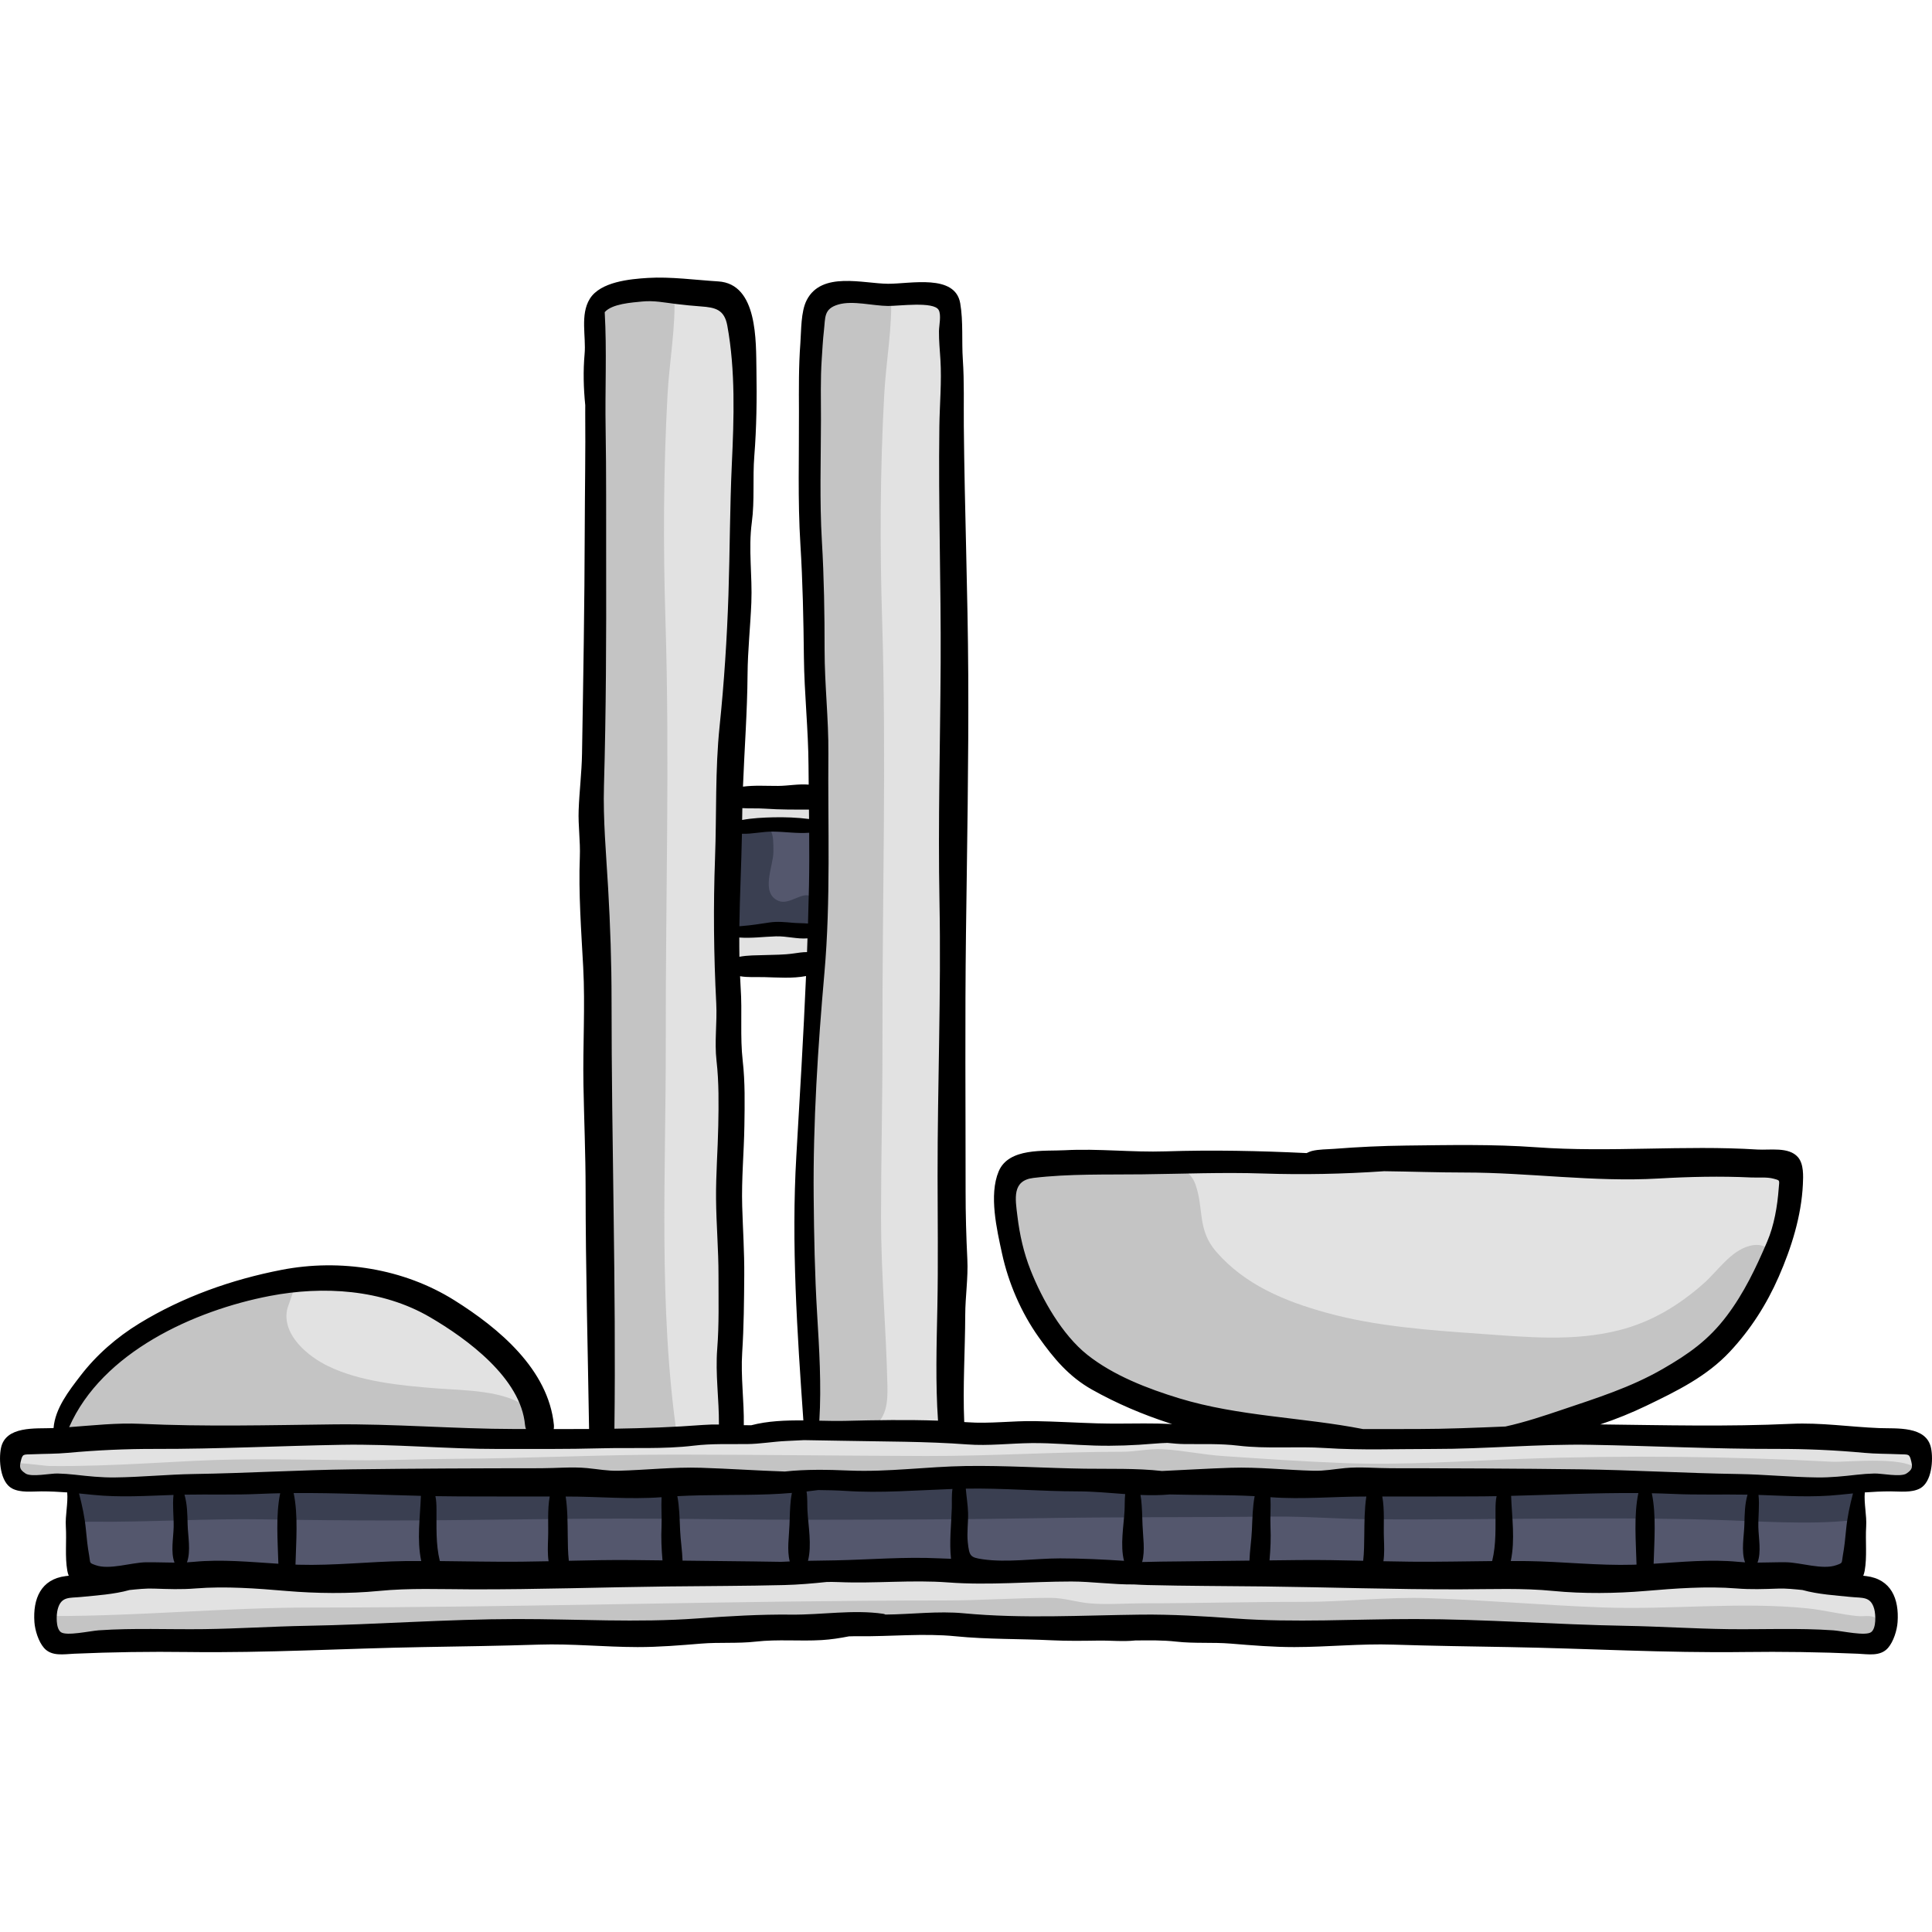 <?xml version="1.0" encoding="iso-8859-1"?>
<!-- Generator: Adobe Illustrator 19.0.0, SVG Export Plug-In . SVG Version: 6.00 Build 0)  -->
<svg version="1.1" id="Layer_1" xmlns="http://www.w3.org/2000/svg" xmlns:xlink="http://www.w3.org/1999/xlink" x="0px" y="0px"
	 viewBox="0 0 512.001 512.001" style="enable-background:new 0 0 512.001 512.001;" xml:space="preserve">
<path style="fill:#E2E2E2;" d="M508.98,387.848c-1.326-7.134-9.22-6.533-14.726-6.86c-7.937-0.473-15.884-0.787-23.833-0.96
	c-16.63-0.363-33.118,0.415-49.761,0.319c-0.928-0.006-2.086-0.17-2.369-1.054c-0.316-0.989,0.768-1.82,1.693-2.291
	c14.291-7.273,32.956-12.558,42.07-26.881c7.729-12.145,14.019-24.66,13.249-39.588c-7.877-5.018-16.335-3.657-24.41-3.922
	c-25.974-0.853-51.462,1.337-77.483,1.212c-26.632-0.127-53.257-1.075-79.889-0.438c-5.991,0.144-12.013,0.141-17.956,0.801
	c-5.571,0.618-9.311,5.415-8.547,11.179c0,11.128,5.213,24.675,11.606,33.611c8.056,11.26,20.102,16.487,32.369,21.901
	c1.067,0.471,2.208,1.009,2.764,2.033c0.88,1.626-0.22,3.755-1.841,4.642c-1.622,0.887-3.569,0.869-5.418,0.83
	c-14.939-0.325-29.878-0.65-44.818-0.974c-2.554-0.055-5.3-0.176-7.324-1.734c-3.148-2.423-3.157-7.153-2.299-11.032
	c4.517-20.419,2.111-43.218,2.299-64.085c0.207-23.108,0.385-46.217,0.347-69.327c-0.075-45.754-0.731-91.508-1.441-137.258
	c-0.1-6.456,1.271-13.687-6.184-20.498c-5.834,0-13.284-0.235-20.712,0.073c-6.149,0.256-9.816,3.648-10.411,9.618
	c-0.593,5.96-0.815,11.987-0.723,17.977c0.301,19.55,0.698,39.098,1.062,58.645c0.171,9.184-0.277,18.619,0.724,27.751
	c0.62,5.664,3.009,15.504-2.09,19.78c-2.408,2.02-5.892,1.914-9.029,1.7c-3.503-0.238-7.446-0.698-9.592-3.477
	c-3.395-4.393-0.163-12.515-0.036-17.596c0.694-27.745,1.621-55.485,2.077-83.233c0.157-9.568,1.698-19.488-3.546-28.987
	c-12.22-5.145-24.073-6.695-36.894,2.934c0,19.157,0.078,38.588-0.021,58.019c-0.104,20.255-0.502,40.51-0.54,60.765
	c-0.037,19.499,0.218,39,0.352,58.5c0.139,20.255,0.71,40.519,0.307,60.762c-0.223,11.212,0.806,22.394,1.005,33.599
	c0.09,5.014,0.172,9.206,1.267,13.901c0.944,4.046,1.102,8.112-1.776,11.511c-2.938,3.468-8.647,4.473-12.225,1.669
	c-5.013-3.931-3.238-11.075-6.32-16.026c-3.373-5.419-8.186-9.942-13.231-13.783c-27.204-20.716-73.712-15.944-98.681,10.421
	c-4.071,4.299-6.415,10.265-10.585,14.431c-1.881,1.879-4.12,3.662-6.509,4.722c-2.763,1.226-5.36,0.994-7.161,3.984
	c-1.66,2.754-0.68,7.052,2.375,8.058c2.179,0.717,4.491-0.323,6.743-0.753c12.357-2.359,6.694,20.328,6.909,26.05
	c0.025,0.652,0.032,1.362-0.368,1.878c-0.867,1.121-2.635,0.401-4.044,0.543c-2.31,0.233-3.522,2.869-3.873,5.165
	c-0.394,2.575-0.224,5.407,1.348,7.483c2.273,3.002,4.244,1.469,6.964,1.209c3.42-0.328,7.005,0.191,10.539,0.133
	c65.236-1.065,130.521,0.287,195.696-4.066c10.453-0.698,20.997-0.257,31.493-0.066c74.24,1.35,148.478,2.779,222.718,4.155
	c6.036,0.111,12.37,0.489,18.358-0.093c0.643-3.036,1.159-6.999,0.298-10.113c-1.442-5.219-4.044-2.325-7.374-4.979
	c-1.324-1.055-1.3-3.038-1.158-4.726c0.401-4.74,0.802-9.481,1.203-14.222c0.179-2.119,0.394-4.341,1.505-6.135
	c0.061-0.098,0.125-0.196,0.191-0.29c2.545-3.666,6.831-1.586,10.292-1.083c1.474,0.215,3.111,0.036,4.211-0.968
	C509.002,391.231,509.274,389.428,508.98,387.848z M214.834,375.689c-1.941,4.55-7.8,4.54-12.061,4.641
	c-3.488,0.083-7.324,0.831-8.725-3.025c-0.877-2.414-0.247-5.07-0.097-7.552c0.287-4.745,0.084-9.557,0.123-14.311
	c0.086-10.798,0.225-21.595,0.375-32.392c0.287-20.673-0.169-41.561,1.18-62.201c-0.071-0.116-0.124-0.243-0.175-0.372
	c-1.359-0.981-0.974-3.685,1.154-3.685c0.272,0,0.509,0.053,0.724,0.132c4.891-1.788,10.683-0.241,15.647,0.53
	c0.982,0.152,1.665,1.294,1.675,2.201c0.286,23.725-3.383,47.359-2.384,71.086c0.404,9.603,1.209,19.279,2.319,28.827
	C215.175,364.609,216.917,370.805,214.834,375.689z"/>
<g>
	<path style="fill:#C4C4C4;" d="M178.685,77.72c0.464,8.842-1.302,17.998-1.782,26.841c-1.082,19.889-1.177,39.839-0.554,59.747
		c1.155,36.911,0.02,74.224,0.089,111.177c0.065,35.253-2.035,70.457,3.014,105.36c-3.618-2.735-10.019,0.556-13.816,1.194
		c-4.728,0.794-5.117-0.592-5.34-4.761c-2.567-48.031-0.986-95.995-2.918-144.092c-0.437-10.86-0.47-21.627,0.334-32.476
		c0.537-7.252,1.171-14.485,1.738-21.737c1.527-19.499,0.051-39.932-0.938-59.483c-0.569-11.246-1.223-23.039-0.101-34.243
		C159.323,76.124,168.233,79.292,178.685,77.72z"/>
	<path style="fill:#C4C4C4;" d="M236.109,77.72c0.464,8.842-1.302,17.998-1.782,26.841c-1.082,19.889-1.177,39.839-0.554,59.747
		c1.155,36.911,0.02,74.224,0.089,111.177c0,0.309,0.001,0.618,0.001,0.927c0.011,15.43-0.378,30.857-0.379,46.287
		c-0.001,14.925,1.374,29.734,1.691,44.619c0.083,3.909-0.129,8.185-3.591,10.661c-3.558,2.546-10.359,2.824-13.615-0.224
		c-5.551-5.193-3.576-16.49-3.948-23.252c-1.911-34.716,2.228-69.354,2.949-103.996c0.213-10.234,0.771-20.336,0.39-30.571
		c-1.246-33.492,0.269-66.973-1.423-100.444c-0.569-11.246-1.223-23.039-0.101-34.243C216.747,76.124,225.657,79.292,236.109,77.72z
		"/>
	<path style="fill:#C4C4C4;" d="M267.636,314.171c0,11.332,1.135,22.573,5.662,33.067c4.153,9.626,13.517,16.027,22.575,20.594
		c8.787,4.43,18.217,8.098,27.878,10.05c12.464,2.52,25.16,2.006,37.758,3.05c19.428,1.61,39.574,2.027,58.296-4.219
		c9.866-3.291,17.222-9.089,26.05-14.172c3.236-1.863,5.98-2.596,8.641-5.423c3.234-3.434,5.755-7.539,8.669-11.237
		c2.218-2.815,6.464-6.041,6.828-9.881c0.422-4.459-2.148-6.935-6.344-5.82c-5.051,1.341-8.448,6.685-12.194,9.985
		c-6.661,5.866-13.868,10.227-22.5,12.39c-12.032,3.015-24.226,1.799-36.475,0.932c-13.6-0.963-27.781-1.951-40.956-5.592
		c-11.013-3.042-21.578-7.375-29.24-16.208c-5.063-5.838-3.183-11.452-5.498-17.872c-1.893-5.249-8.408-5.852-13.192-6.326
		c-8.572-0.849-16.709-0.142-25.224,0.969c-2.467,0.322-5.455,0.087-7.812,0.91c-5.392,1.883-4.339,7.647-4.423,12.685"/>
	<path style="fill:#C4C4C4;" d="M75.097,340.068c-9.304,3.144-18.722,2.607-27.822,7.152c-5.303,2.648-10.751,6.338-15.338,10.012
		c-4.83,3.869-9.753,8.48-12.668,14.071c-2.276,4.364-5.874,8.751,0.15,10.039c4.897,1.047,10.635,0.017,15.635,0.02
		c7.425,0.006,14.854-0.385,22.297-0.385c14.572,0,29.132,0.769,43.693,0.751c11.068-0.014,22.095-0.448,33.09-0.749
		c5.075-0.14,12.819-0.917,5.768-7.619c-5.257-4.998-17.508-4.893-24.241-5.424c-9.365-0.739-20.143-1.752-28.722-5.907
		c-5.301-2.567-12.07-8.149-10.891-14.755C76.482,344.838,80.706,337.108,75.097,340.068z"/>
	<path style="fill:#C4C4C4;" d="M14.295,428.268c22.811,0,45.443-2.252,68.257-2.252c55.997,0,111.999-1.877,168.006-1.877
		c9.276,0,18.54-0.677,27.812-0.689c3.78-0.006,6.92,1.187,10.674,1.477c4.645,0.359,9.321-0.037,13.97-0.037
		c14.103,0,28.177-0.394,42.289-0.377c11.131,0.014,22.289-1.373,33.423-0.983c15.363,0.538,30.792,1.914,46.2,2.465
		c17.877,0.64,36.309-1.576,54.092,0.241c4.455,0.456,8.878,1.635,13.305,2.046c2.11,0.196,4.109-0.62,5.579,1.257
		c5.268,6.722-15.39,5.308-17.501,5.401c-13.371,0.589-26.741,0.481-40.113,0.063c-6.956-0.217-13.911-0.352-20.867-0.646
		c-9.924-0.419-19.829,0.88-29.746,0.554c-3.599-0.118-6.815-1.276-10.369-1.463c-5.032-0.265-10.162,0.258-15.216,0.093
		c-19.739-0.641-39.492-0.694-59.233-1.271c-9.38-0.275-19.355-1.842-28.68-1.099c-9.264,0.739-18.498,0.72-27.872,0.456
		c-16.364-0.459-32.879,0.526-49.263,0.385c-11.665-0.1-23.33,0.106-34.994,0.252c-10.984,0.137-22.064,1.189-33.014,0.911
		c-29.5-0.75-59.149,0.381-88.682-0.024c-8.245-0.113-16.19,1.143-24.317,1.511C11.81,434.944,10.778,431.848,14.295,428.268z"/>
	<path style="fill:#C4C4C4;" d="M2.285,388.11c1.1-0.982,9.11,0.374,10.82,0.394c4.23,0.051,8.463-0.016,12.692-0.142
		c8.504-0.253,16.999-0.783,25.495-1.213c14.731-0.745,29.321-0.287,43.909-0.167c8.162,0.068,16.297-0.338,24.44-0.373
		c19.846-0.087,39.593-1.137,59.421-1.127c22.139,0.011,44.252,0.322,66.394,0.374c17.295,0.041,34.589-1.125,51.928-1.125
		c3.709,0,7.148-0.885,10.842-0.673c5.278,0.302,10.476,1.44,15.75,1.8c10.819,0.741,21.619,1.48,32.453,1.884
		c15.361,0.573,31.276-0.555,46.656-1.12c27.483-1.01,55.002-0.69,82.506,0.755c3.815,0.2,21.712-1.905,23.035,2.982
		c-2.745,4.309-15.62,2.886-19.722,2.993c-14.815,0.384-29.628-1.115-44.476-1.115c-19.01,0-38.035,0.215-57.024-0.395
		c-9.688-0.311-19.634-0.73-29.318-0.272c-9.64,0.456-20.281,2.693-29.882,1.411c-6.794-0.908-13.402-1.191-20.351-1.11
		c-17.592,0.204-35.088-0.177-52.668-0.403c-10.164-0.131-20.391-0.238-30.549-0.083c-6.85,0.105-12.337,0.449-18.93-0.877
		c-8.886-1.787-19.19,0.891-28.197,0.989c-15.088,0.164-30.19,0.007-45.279-0.009c-32.371-0.034-64.415,1.507-96.814,1.501
		c-8.641-0.001-17.217-0.396-25.817-0.742C7.605,392.165-1.828,391.853,2.285,388.11z"/>
</g>
<g>
	<path style="fill:#54576D;" d="M215.092,217.339c-3.337,1.163-7.5,0.387-10.967,0.367c-1.961-0.011-7.702-0.329-9.226,0.835
		c-3.046,2.328-2.104,12.383-1.96,15.611c0.175,3.925-0.021,8.239,0.44,12.029c5.534,1.347,13.043,0.892,18.709,0.056
		c5.215-0.768,4.954-7.034,5.199-12.036C217.504,229.791,217.646,221.317,215.092,217.339z"/>
	<path style="fill:#54576D;" d="M19.925,395.24c0,5.736-0.338,11.569,0.421,17.249c0.146,1.092,0.114,4.357,0.696,5.184
		c1.218,1.729,1.026,0.788,3.2,0.835c15.214,0.334,30.6-2.006,45.926-1.416c10.882,0.419,21.772,0.667,32.681,0.667
		c20.864,0,41.843-1.13,62.756-1.126c16.82,0.003,33.631,0.781,50.452,0.691c19.323-0.104,38.415-0.111,57.858-0.89
		c21.172-0.847,42.38-0.497,63.561-1.009c8.567-0.207,17.281,1.477,25.999,1.625c30.19,0.51,60.761-1.653,90.888,0.332
		c11.336,0.746,24.978,3.094,36.156,0.32c1.36-5.719,2.2-12.425,1.913-18.23c-0.267-5.387-1.583-5.647-6.989-6.1
		c-12.816-1.076-26.19,1.102-39.147,1.118c-21.386,0.026-43.229,0.1-64.508-0.669c-29.973-1.084-59.991,0.826-89.944-0.47
		c-31.804-1.376-63.791-2.781-95.543-1.574c-13.533,0.515-27.06,1.522-40.573,2.44c-21.12,1.434-42.004-0.643-63.045-0.471
		c-16.618,0.136-33.51,1.3-50.089,0.665C37.549,394.22,24.002,391.067,19.925,395.24z"/>
</g>
<g>
	<path style="fill:#3A3F51;" d="M19.925,393.042c0,2.521-0.338,5.085,0.421,7.582c0.146,0.48,0.114,1.915,0.696,2.279
		c1.218,0.76,1.026,0.347,3.2,0.367c15.214,0.146,30.6-0.882,45.926-0.623c10.882,0.185,21.772,0.293,32.681,0.293
		c20.864,0,41.843-0.497,62.756-0.495c16.82,0.001,33.631,0.343,50.452,0.304c19.323-0.045,38.415-0.048,57.858-0.391
		c21.172-0.373,42.38-0.218,63.561-0.444c8.567-0.091,17.281,0.65,25.999,0.714c30.19,0.224,60.761-0.726,90.888,0.146
		c11.336,0.329,24.978,1.36,36.156,0.141c1.36-2.514,2.2-5.462,1.913-8.013c-0.267-2.368-1.583-2.482-6.989-2.682
		c-12.816-0.473-26.19,0.484-39.147,0.492c-21.386,0.011-43.229,0.044-64.508-0.294c-29.973-0.476-59.991,0.364-89.944-0.206
		c-31.804-0.605-63.791-1.223-95.543-0.692c-13.533,0.226-27.06,0.669-40.573,1.072c-21.12,0.631-42.004-0.283-63.045-0.207
		c-16.618,0.06-33.51,0.572-50.089,0.293C37.549,392.594,24.002,391.209,19.925,393.042z"/>
	<path style="fill:#3A3F51;" d="M192.973,231.959c-0.024,1.619-0.001,3.072-0.021,4.132c-0.056,2.966,0.105,6.784,2.24,9.107
		c2.648,2.88,18.476,3.716,20.659-0.057c0.703-1.215,0.363-6.662-0.946-7.552c-2.166-1.472-5.711,2.336-8.554,1.168
		c-4.962-2.041-1.393-9.247-1.392-12.986c0.001-5,0.036-7.627-5.762-6.669C193.032,220.121,193.058,226.288,192.973,231.959z"/>
</g>
<path d="M511.748,383.759c-1.216-5.965-9.207-5.116-13.749-5.299c-7.837-0.314-15.414-1.499-23.292-1.132
	c-16.895,0.786-33.724,0.356-50.616,0.155c4.193-1.397,8.296-3.058,12.324-5c8.049-3.882,15.906-7.723,22.043-14.3
	c5.489-5.882,9.717-12.503,12.947-19.884c3.349-7.651,5.97-16.004,6.375-24.381c0.108-2.246,0.267-5.45-1.314-7.266
	c-2.428-2.79-7.449-1.808-10.72-2.014c-19.543-1.226-39.11,0.814-58.66-0.605c-11.445-0.83-23.019-0.581-34.503-0.447
	c-6.362,0.074-12.612,0.369-18.945,0.864c-1.967,0.153-4.067,0.098-5.997,0.578c-0.424,0.105-0.892,0.321-1.375,0.551
	c-12.46-0.595-24.968-0.865-37.346-0.455c-8.888,0.294-17.859-0.781-26.713-0.301c-5.487,0.297-14.882-0.744-17.55,5.606
	c-2.636,6.273-0.475,15.467,0.885,21.745c1.696,7.823,5.057,15.619,9.698,22.166c4.026,5.678,8.039,10.491,14.172,13.934
	c6.509,3.655,13.313,6.551,20.417,8.864c0.269,0.088,0.543,0.163,0.813,0.248c-2.464-0.123-4.926-0.16-7.394-0.155
	c-0.07,0-0.14,0-0.208,0c-4.067,0.011-8.149,0.099-12.27-0.025c-5.496-0.166-11.02-0.5-16.511-0.595
	c-5.942-0.102-11.982,0.737-17.952,0.296c-0.258-0.019-0.519-0.032-0.777-0.048c-0.404-9.422,0.233-18.941,0.266-28.381
	c0.017-4.933,0.802-9.823,0.558-14.756c-0.296-6.022-0.463-11.985-0.461-18.018c0.009-22.794-0.187-45.546,0.101-68.336
	c0.289-22.84,0.722-45.633,0.602-68.498c-0.114-21.952-0.967-43.892-1.174-65.856c-0.055-5.885,0.134-11.85-0.262-17.723
	c-0.331-4.902,0.141-10.067-0.69-14.911c-1.35-7.872-13.226-5.143-19.13-5.178c-6.597-0.039-17.586-3.368-21.547,4.319
	c-1.588,3.081-1.437,8.082-1.692,11.477c-0.454,6.025-0.396,12.043-0.372,18.09c0.05,11.746-0.348,23.468,0.383,35.192
	c0.62,9.942,0.821,19.989,0.93,29.964c0.105,9.557,1.171,19.062,1.222,28.626c0.009,1.69,0.029,3.377,0.047,5.065
	c-2.669-0.232-5.495,0.331-8.109,0.343c-3.195,0.015-6.256-0.209-9.308,0.188c0.384-9.925,1.145-19.83,1.215-29.751
	c0.045-6.343,0.747-12.679,1.003-19.012c0.29-7.133-0.824-14.156,0.127-21.272c0.779-5.826,0.195-11.732,0.66-17.604
	c0.595-7.508,0.697-15.23,0.563-22.76c-0.134-7.583,0.381-22.839-10.119-23.49c-5.969-0.37-12.654-1.291-18.623-0.924
	c-4.788,0.295-12.631,1.009-15.428,5.553c-2.593,4.214-0.95,9.983-1.367,14.595c-0.403,4.459-0.286,9.059,0.172,13.593
	c-0.003,0.655-0.014,1.308-0.007,1.966c0.098,10.306-0.101,20.625-0.127,30.933c-0.048,19.831-0.394,39.658-0.722,59.438
	c-0.082,5-0.712,9.979-0.894,14.977c-0.151,4.167,0.476,8.19,0.314,12.382c-0.373,9.645,0.378,19.6,0.892,29.231
	c0.552,10.351-0.12,20.808,0.065,31.176c0.166,9.243,0.569,18.431,0.572,27.708c0.007,21.158,0.584,42.303,0.919,63.497
	c-3.125,0.021-6.249,0.025-9.37,0.023c0.059-0.329,0.089-0.679,0.051-1.071c-1.445-14.723-14.601-25.68-26.374-33.06
	c-13.46-8.438-30.245-11.073-45.766-8.071c-13.253,2.563-26.221,7.164-37.721,14.196c-5.99,3.663-11.36,8.335-15.623,13.891
	c-3.066,3.995-6.701,8.643-7.115,13.846c-0.063,0.002-0.126,0.008-0.189,0.01c-4.543,0.182-12.534-0.667-13.749,5.299
	c-0.636,3.126-0.212,9.003,2.925,10.686c2.252,1.209,5.412,0.781,7.825,0.781c2.309,0,4.56,0.109,6.806,0.278
	c0.252,2.912-0.547,6.081-0.365,9.027c0.236,3.832-0.276,7.966,0.395,11.744c0.086,0.485,0.221,0.911,0.377,1.312
	c-0.269,0.032-0.549,0.06-0.814,0.093c-6.564,0.825-8.718,5.993-8.284,12.199c0.152,2.171,1.084,5.168,2.536,6.832
	c2.026,2.322,5.275,1.657,8.002,1.539c10.085-0.44,20.071-0.584,30.191-0.45c20.771,0.277,41.399-0.944,62.156-1.308
	c10.251-0.18,20.549-0.322,30.797-0.654c8.696-0.281,17.402,0.638,26.163,0.652c5.616,0.009,11.26-0.462,16.857-0.921
	c4.845-0.397,9.67,0.015,14.499-0.531c5.834-0.659,11.611-0.06,17.442-0.404c2.433-0.144,4.83-0.516,7.211-0.985
	c0.81-0.025,1.617-0.043,2.42-0.033c8.441,0.105,17.403-0.834,25.796,0.006c8.53,0.853,17.079,0.649,25.614,1.071
	c3.999,0.198,8.124,0.145,12.151,0.08c3.34-0.055,6.617,0.312,9.886-0.034c3.609-0.034,7.213-0.11,10.838,0.299
	c4.829,0.546,9.655,0.133,14.499,0.531c5.597,0.461,11.239,0.93,16.856,0.921c8.761-0.014,17.467-0.933,26.163-0.652
	c10.248,0.332,20.546,0.474,30.797,0.654c20.758,0.365,41.386,1.585,62.156,1.308c10.12-0.134,20.107,0.009,30.193,0.45
	c2.727,0.119,5.977,0.783,8.002-1.539c1.451-1.664,2.384-4.661,2.536-6.832c0.435-6.205-1.719-11.373-8.284-12.199
	c-0.265-0.034-0.545-0.062-0.814-0.093c0.155-0.401,0.29-0.826,0.377-1.312c0.671-3.778,0.159-7.913,0.395-11.744
	c0.181-2.945-0.617-6.115-0.365-9.027c2.246-0.169,4.497-0.278,6.806-0.278c2.412,0,5.572,0.428,7.825-0.781
	C511.96,392.762,512.385,386.884,511.748,383.759z M288.163,359.042c-6.672-5.299-11.953-14.625-15.047-22.445
	c-1.838-4.642-2.889-9.352-3.489-14.295c-0.564-4.639-1.482-9.454,4.246-10.138c9.433-1.128,19.326-0.843,28.835-0.955
	c10.708-0.125,21.326-0.572,32.024-0.218c10.644,0.352,21.265,0.135,31.923-0.598c0.027-0.002,0.051-0.01,0.078-0.012
	c7.101,0.083,14.212,0.35,21.306,0.348c17.097-0.007,34.365,2.584,51.465,1.588c8.133-0.474,16.44-0.661,24.593-0.274
	c1.765,0.083,4.153-0.157,5.84,0.301c1.918,0.519,1.607,0.329,1.439,2.617c-0.341,4.649-1.2,9.76-3.054,14.088
	c-2.97,6.936-6.125,13.584-10.693,19.646c-4.846,6.431-10.094,10.119-17.012,14.105c-8.514,4.906-17.47,7.695-26.682,10.807
	c-4.544,1.536-9.826,3.308-14.978,4.434c-7.771,0.319-15.54,0.653-23.344,0.665c-4.781,0.008-9.575,0.022-14.373,0.015
	c-16.106-3.15-32.918-3.333-48.707-8.145C304.152,368.017,295.081,364.535,288.163,359.042z M219.528,199.7
	c0.078-9.152-1.005-18.288-1.001-27.449c0.005-9.55-0.149-19.23-0.713-28.754c-0.636-10.736-0.266-21.493-0.25-32.25
	c0.008-5.36-0.159-10.706,0.204-16.052c0.172-2.542,0.288-5.052,0.582-7.587c0.406-3.504-0.1-5.773,3.847-6.919
	c3.789-1.1,9.174,0.368,13.141,0.395c2.955,0.02,12.086-1.26,13.412,1.049c0.758,1.318,0.1,4.178,0.087,5.642
	c-0.025,2.542,0.227,4.982,0.384,7.51c0.364,5.877-0.202,11.839-0.28,17.723c-0.279,20.898,0.453,41.78,0.343,62.66
	c-0.11,21.096-0.714,42.3-0.312,63.359c0.462,24.207-0.524,48.366-0.504,72.578c0.009,11.68,0.18,23.258-0.059,34.907
	c-0.203,9.903-0.516,20.077,0.177,29.977c-8.153-0.287-16.419-0.15-24.486,0.054c-2.246,0.057-4.588,0.008-6.967-0.044
	c0.578-9.361-0.03-19.073-0.591-28.405c-0.619-10.316-0.815-20.608-0.909-30.967c-0.179-19.672,1.117-39.691,2.846-59.287
	C220.181,238.561,219.365,219.021,219.528,199.7z M196.677,217.188c0.007-1.01,0.032-2.019,0.052-3.028
	c1.963,0.137,3.943-0.003,6.122,0.149c3.818,0.266,7.707,0.249,11.531,0.235c0.01,0.834,0.018,1.668,0.027,2.502
	c-3.12-0.403-6.472-0.525-9.513-0.447c-2.541,0.065-5.499,0.19-8.219,0.701C196.676,217.262,196.677,217.225,196.677,217.188z
	 M196.624,220.953c2.715,0.111,5.4-0.605,8.271-0.572c3.231,0.037,6.346,0.547,9.547,0.306c0.038,4.66,0.044,9.323-0.05,14.005
	c-0.068,3.35-0.159,6.703-0.263,10.056c-1.329-0.119-2.678-0.08-4.038-0.2c-2.014-0.178-4.075-0.392-6.103-0.091
	c-2.451,0.363-4.824,0.761-7.306,0.946c-0.268,0.02-0.512,0.042-0.745,0.065C196.05,237.292,196.471,229.102,196.624,220.953z
	 M205.611,248.142c2.831-0.096,5.622,0.762,8.385,0.535c-0.042,1.213-0.078,2.426-0.124,3.639c-1.163-0.008-2.312,0.184-3.654,0.373
	c-2.553,0.36-5.071,0.336-7.66,0.419c-2.065,0.068-4.432,0.029-6.608,0.45c-0.033-1.7-0.038-3.403-0.033-5.105
	C199.163,248.691,202.148,248.259,205.611,248.142z M212.9,376.429c-4.712-0.042-9.454,0.131-13.822,1.282
	c-0.652,0.002-1.305-0.008-1.959-0.022c0.096-6.454-0.844-12.806-0.428-19.278c0.44-6.846,0.491-13.551,0.543-20.429
	c0.047-6.184-0.364-12.183-0.544-18.342c-0.211-7.173,0.476-14.23,0.582-21.367c0.084-5.721,0.203-11.469-0.445-17.152
	c-0.727-6.383-0.098-12.959-0.546-19.384c-0.07-1.008-0.105-2.018-0.154-3.027c2.031,0.356,4.178,0.186,6.43,0.24
	c3.586,0.086,7.452,0.408,11.051-0.286c-0.685,15.913-1.646,31.836-2.572,47.69C209.673,329.724,211.27,353.129,212.9,376.429z
	 M160.057,208.274c0.562-19.734,0.627-39.431,0.579-59.205c-0.029-11.832,0.064-23.671-0.141-35.5
	c-0.178-10.292,0.345-20.584-0.24-30.842c1.946-2.252,7.303-2.554,9.893-2.819c3.118-0.321,5.952,0.28,9.018,0.653
	c2.182,0.265,4.445,0.491,6.635,0.649c3.808,0.275,6.165,0.842,6.944,5.09c2.179,11.875,1.763,24.573,1.203,36.592
	c-0.538,11.557-0.518,23.081-0.9,34.666c-0.383,11.592-1.151,23.429-2.352,34.968c-1.2,11.535-0.77,23.188-1.201,34.779
	c-0.48,12.887-0.345,25.772,0.319,38.62c0.262,5.071-0.51,10.137,0.071,15.196c0.651,5.671,0.572,11.443,0.465,17.155
	c-0.122,6.482-0.645,12.897-0.59,19.409c0.057,6.785,0.655,13.495,0.647,20.3c-0.008,6.531,0.176,12.919-0.333,19.421
	c-0.531,6.783,0.495,13.371,0.447,20.105c-1.383-0.013-2.763,0.008-4.139,0.113c-7.814,0.597-15.68,0.871-23.556,0.999
	c0.471-37.885-0.769-75.623-0.759-113.5c0.002-9.892-0.339-19.911-0.909-29.794C160.64,226.353,159.803,217.226,160.057,208.274z
	 M71.491,343.443c14.13-2.716,29.761-1.785,42.443,5.613c9.907,5.78,24.115,16.212,25.205,28.593
	c0.034,0.388,0.128,0.734,0.247,1.061c-0.999-0.002-2-0.003-2.996-0.006c-16.055-0.025-31.965-1.413-48.037-1.226
	c-17.04,0.198-34.015,0.643-51.057-0.15c-6.42-0.298-12.642,0.428-18.967,0.878C27.058,358.316,51.539,347.277,71.491,343.443z
	 M496.703,426.444c0.386,1.44,0.557,5.038-0.819,6.084c-1.464,1.112-7.775-0.314-10.029-0.473
	c-9.237-0.649-18.689-0.194-27.954-0.316c-9.023-0.12-18.01-0.716-27.015-0.876c-18.63-0.33-37.196-1.777-55.841-1.797
	c-16.038-0.017-31.817,1.011-47.887-0.162c-8.162-0.596-16.612-1.102-24.794-1.011c-15.606,0.175-31.275,1.121-46.927-0.354
	c-6.92-0.652-13.857,0.279-20.785,0.338c-0.171-0.097-0.364-0.17-0.589-0.203c-7.99-1.167-16.347,0.308-24.428,0.218
	c-8.181-0.091-16.632,0.415-24.794,1.011c-16.07,1.173-31.849,0.145-47.887,0.162c-18.645,0.019-37.211,1.466-55.841,1.797
	c-9.005,0.16-17.992,0.756-27.015,0.876c-9.266,0.123-18.716-0.331-27.954,0.316c-2.253,0.158-8.564,1.585-10.029,0.473
	c-1.376-1.046-1.205-4.643-0.817-6.084c0.927-3.452,3.126-2.916,6.138-3.223c4.139-0.421,8.726-0.683,12.897-1.847
	c2.125-0.212,4.25-0.448,6.403-0.377c3.852,0.126,7.247,0.27,11.091-0.039c7.911-0.636,16.251,0,24.12,0.67
	c7.754,0.661,16.602,0.766,24.36,0c8.257-0.815,16.454-0.453,24.768-0.432c17.404,0.044,34.56-0.56,51.934-0.767
	c10.266-0.123,20.544-0.113,30.807-0.37c3.805-0.096,7.581-0.424,11.361-0.823c1.035-0.01,2.051-0.004,3.033,0.038
	c9.679,0.419,19.383-0.642,29.09,0.092c10.748,0.813,21.823-0.247,32.614-0.247c5.264,0.001,11.047,0.837,16.637,0.779
	c1.208,0.072,2.419,0.129,3.631,0.16c10.264,0.258,20.541,0.248,30.807,0.37c17.375,0.207,34.531,0.81,51.935,0.767
	c8.313-0.02,16.511-0.383,24.768,0.432c7.758,0.766,16.606,0.661,24.36,0c7.868-0.67,16.209-1.306,24.12-0.67
	c3.845,0.31,7.239,0.167,11.091,0.039c2.153-0.071,4.279,0.166,6.403,0.377c4.171,1.162,8.758,1.425,12.897,1.847
	C493.576,423.528,495.775,422.992,496.703,426.444z M46.02,404.644c-0.052,2.885-0.835,6.665,0.223,9.467
	c-2.469-0.008-4.917-0.119-7.483-0.093c-3.928,0.039-9.74,2.095-13.423,0.766c-1.806-0.652-1.329-0.466-1.708-2.557
	c-0.427-2.352-0.641-4.507-0.865-6.868c-0.312-3.275-0.992-6.428-1.823-9.581c1.195,0.114,2.395,0.235,3.61,0.363
	c7.145,0.747,14.294,0.268,21.429,0.032C45.679,398.904,46.068,401.997,46.02,404.644z M73.773,414.409
	c-7.463-0.463-15-1.227-22.44-0.503c-0.602,0.059-1.197,0.099-1.788,0.131c1.096-2.97,0.244-7.059,0.178-10.062
	c-0.062-2.793-0.104-5.311-0.832-7.872c6.653-0.123,13.269,0.104,19.924-0.206c1.809-0.084,3.624-0.131,5.44-0.17
	C73.04,401.56,73.606,408.456,73.773,414.409z M111.632,413.692c-1.45,0.001-2.902-0.009-4.351,0.011
	c-9.388,0.131-18.717,1.234-28.177,0.964c-0.266-0.008-0.533-0.025-0.798-0.034c0.158-6.025,0.754-13.044-0.485-18.955
	c11.207-0.093,22.498,0.464,33.724,0.737C111.328,402.173,110.44,408.049,111.632,413.692z M145.251,407.703
	c-0.072,1.957-0.158,4.055,0.129,6.041c-2.433,0.053-4.871,0.098-7.319,0.122c-7.16,0.07-14.333-0.101-21.498-0.166
	c-1.114-4.545-0.853-9.073-0.887-13.715c-0.009-1.185-0.047-2.379-0.286-3.489c2.161,0.038,4.318,0.065,6.471,0.068
	c7.939,0.007,15.879,0.044,23.82,0.029C145.023,400.202,145.385,404.083,145.251,407.703z M175.311,404.623
	c-0.135,2.893-0.006,5.934,0.259,8.9c-2.519-0.028-5.038-0.056-7.556-0.086c-5.787-0.068-11.524,0.054-17.27,0.187
	c-0.25-2.253-0.261-4.421-0.289-6.734c-0.042-3.316-0.033-6.908-0.544-10.296c8.54-0.026,16.808,0.822,25.414,0.18
	C175.186,399.395,175.426,402.173,175.311,404.623z M209.29,413.799c-0.534,0.026-1.07,0.044-1.601,0.078
	c-0.247,0.016-0.506,0.02-0.763,0.027c-2.455-0.053-4.91-0.079-7.363-0.109c-6.227-0.075-12.452-0.143-18.679-0.213
	c-0.086-2.685-0.524-5.277-0.651-8.108c-0.144-3.226-0.178-6.058-0.729-8.977c8.09-0.431,16.297-0.198,24.389-0.495
	c2.014-0.074,3.999-0.203,5.97-0.366c-0.097,0.597-0.223,1.192-0.285,1.772c-0.241,2.228-0.279,4.498-0.358,6.735
	C209.113,407.211,208.513,410.753,209.29,413.799z M252.24,399.633c-0.144,4.353-0.697,9.091-0.212,13.464
	c-1.023-0.032-2.048-0.064-3.072-0.115c-9.257-0.449-18.441,0.342-27.692,0.534c-2.365,0.048-4.754,0.069-7.142,0.117
	c1.065-4.097,0.072-9.372-0.138-13.284c-0.086-1.585,0.036-3.424-0.243-5.085c1.036-0.115,2.067-0.248,3.1-0.383
	c2.374,0.034,4.747,0.061,7.132,0.22c9.524,0.634,18.935-0.175,28.438-0.506C252.157,396.315,252.286,398.219,252.24,399.633z
	 M297.88,413.635c-5.641-0.367-11.283-0.645-16.964-0.646c-6.603-0.001-14.038,1.192-20.559,0.223
	c-3.235-0.481-3.475-0.823-3.876-4.441c-0.287-2.594,0.141-5.23,0.072-7.831c-0.055-2.074-0.434-4.287-0.602-6.437
	c9.952-0.168,19.878,0.721,29.802,0.727c3.963,0.003,8.181,0.415,12.431,0.715c-0.159,1.473-0.092,3.03-0.167,4.402
	C297.807,404.261,296.814,409.538,297.88,413.635z M302.782,404.144c-0.079-2.238-0.117-4.507-0.358-6.735
	c-0.044-0.404-0.117-0.816-0.191-1.232c2.625,0.107,5.232,0.101,7.774-0.131c7.476,0.204,15.032,0.053,22.49,0.45
	c-0.549,2.92-0.584,5.751-0.727,8.977c-0.126,2.831-0.565,5.423-0.651,8.108c-6.227,0.069-12.452,0.137-18.678,0.213
	c-3.252,0.039-6.509,0.05-9.761,0.162C303.518,410.875,302.891,407.264,302.782,404.144z M336.691,404.623
	c-0.114-2.45,0.125-5.228-0.012-7.85c8.606,0.642,16.874-0.206,25.414-0.18c-0.511,3.388-0.502,6.981-0.544,10.296
	c-0.028,2.314-0.039,4.48-0.289,6.734c-5.746-0.133-11.483-0.254-17.27-0.187c-2.519,0.029-5.038,0.057-7.556,0.086
	C336.698,410.557,336.826,407.515,336.691,404.623z M395.438,413.701c-7.164,0.064-14.337,0.235-21.497,0.166
	c-2.448-0.024-4.885-0.07-7.319-0.122c0.287-1.987,0.203-4.084,0.129-6.041c-0.134-3.62,0.227-7.501-0.43-11.11
	c7.939,0.015,15.881-0.023,23.82-0.029c2.153-0.002,4.311-0.029,6.471-0.068c-0.239,1.109-0.278,2.304-0.286,3.489
	C396.292,404.628,396.551,409.156,395.438,413.701z M400.46,396.417c11.225-0.274,22.516-0.831,33.724-0.738
	c-1.241,5.911-0.643,12.931-0.485,18.956c-0.266,0.009-0.533,0.026-0.799,0.034c-9.46,0.271-18.79-0.833-28.177-0.964
	c-1.449-0.02-2.9-0.011-4.351-0.011C401.563,408.049,400.675,402.173,400.46,396.417z M462.458,414.037
	c-0.591-0.032-1.186-0.072-1.788-0.131c-7.44-0.725-14.977,0.041-22.44,0.503c0.166-5.953,0.732-12.848-0.481-18.681
	c1.815,0.039,3.63,0.086,5.439,0.17c6.656,0.31,13.271,0.082,19.924,0.206c-0.728,2.56-0.77,5.078-0.832,7.872
	C462.214,406.978,461.363,411.067,462.458,414.037z M465.982,404.644c-0.047-2.647,0.341-5.74,0.041-8.475
	c7.135,0.236,14.284,0.715,21.429-0.032c1.215-0.127,2.415-0.249,3.61-0.363c-0.831,3.153-1.511,6.305-1.823,9.581
	c-0.225,2.362-0.439,4.517-0.866,6.868c-0.379,2.091,0.098,1.905-1.708,2.557c-3.683,1.33-9.494-0.726-13.423-0.766
	c-2.566-0.026-5.015,0.086-7.483,0.093C466.818,411.309,466.033,407.529,465.982,404.644z M505.225,390.502
	c-1.498,1.003-6.634-0.055-8.456-0.01c-1.573,0.037-3.112,0.152-4.674,0.328c-3.528,0.396-6.907,0.756-10.464,0.717
	c-7.048-0.077-14.009-0.802-21.04-0.909c-13.991-0.214-27.925-1.065-41.944-1.243c-16.677-0.212-33.349-0.274-50.027-0.287
	c-3.999-0.003-8.196-0.419-12.165-0.041c-2.866,0.272-5.452,0.783-8.348,0.708c-7.316-0.189-14.574-1.021-21.893-0.79
	c-6.091,0.191-12.184,0.585-18.275,0.853c-6.824-0.764-14.116-0.515-20.46-0.609c-10.509-0.155-21.004-0.871-31.538-0.71
	c-10.298,0.158-20.569,1.633-30.883,1.201c-5.679-0.238-11.419-0.355-17.075,0.257c-7.396-0.24-14.795-0.76-22.193-0.992
	c-7.318-0.23-14.576,0.602-21.893,0.79c-2.896,0.074-5.482-0.436-8.348-0.708c-3.97-0.378-8.165,0.037-12.165,0.041
	c-16.678,0.012-33.35,0.075-50.027,0.287c-14.019,0.178-27.953,1.028-41.944,1.243c-7.03,0.107-13.991,0.833-21.04,0.909
	c-3.558,0.038-6.936-0.321-10.464-0.717c-1.562-0.176-3.102-0.29-4.674-0.328c-1.822-0.044-6.958,1.014-8.456,0.01
	c-1.5-1.005-1.671-1.575-1.281-3.211c0.508-2.127,0.664-1.785,3.305-1.901c3.061-0.133,6.063-0.088,9.118-0.368
	c7.811-0.717,15.449-1.061,23.301-1.044c16.427,0.036,32.85-0.801,49.271-1.091c13.951-0.247,27.767,1.127,41.703,1.105
	c9.019-0.015,18.07,0.068,27.086-0.175c8.143-0.22,16.489,0.27,24.585-0.704c4.704-0.566,9.389-0.373,14.126-0.419
	c3.485-0.035,6.8-0.647,10.254-0.808c1.622-0.075,3.236-0.153,4.845-0.238c3.377,0.06,6.75,0.104,10.144,0.173
	c10.971,0.225,22.136,0.143,33.074,0.965c5.65,0.424,11.359-0.287,16.987-0.35c5.557-0.063,11.226,0.49,16.789,0.652
	c5.319,0.154,10.482-0.053,15.82-0.509c1.151-0.098,2.303-0.154,3.456-0.198c1.536,0.156,3.076,0.296,4.654,0.312
	c4.737,0.047,9.422-0.146,14.126,0.419c7.587,0.913,15.405,0.124,23.046,0.628c9.487,0.627,19.118,0.235,28.625,0.25
	c13.936,0.022,27.753-1.351,41.703-1.105c16.421,0.289,32.844,1.127,49.271,1.091c7.851-0.017,15.49,0.325,23.301,1.044
	c3.055,0.28,6.057,0.235,9.118,0.368c2.64,0.115,2.797-0.227,3.305,1.901C506.896,388.926,506.724,389.497,505.225,390.502z"/>
<g>
</g>
<g>
</g>
<g>
</g>
<g>
</g>
<g>
</g>
<g>
</g>
<g>
</g>
<g>
</g>
<g>
</g>
<g>
</g>
<g>
</g>
<g>
</g>
<g>
</g>
<g>
</g>
<g>
</g>
</svg>
